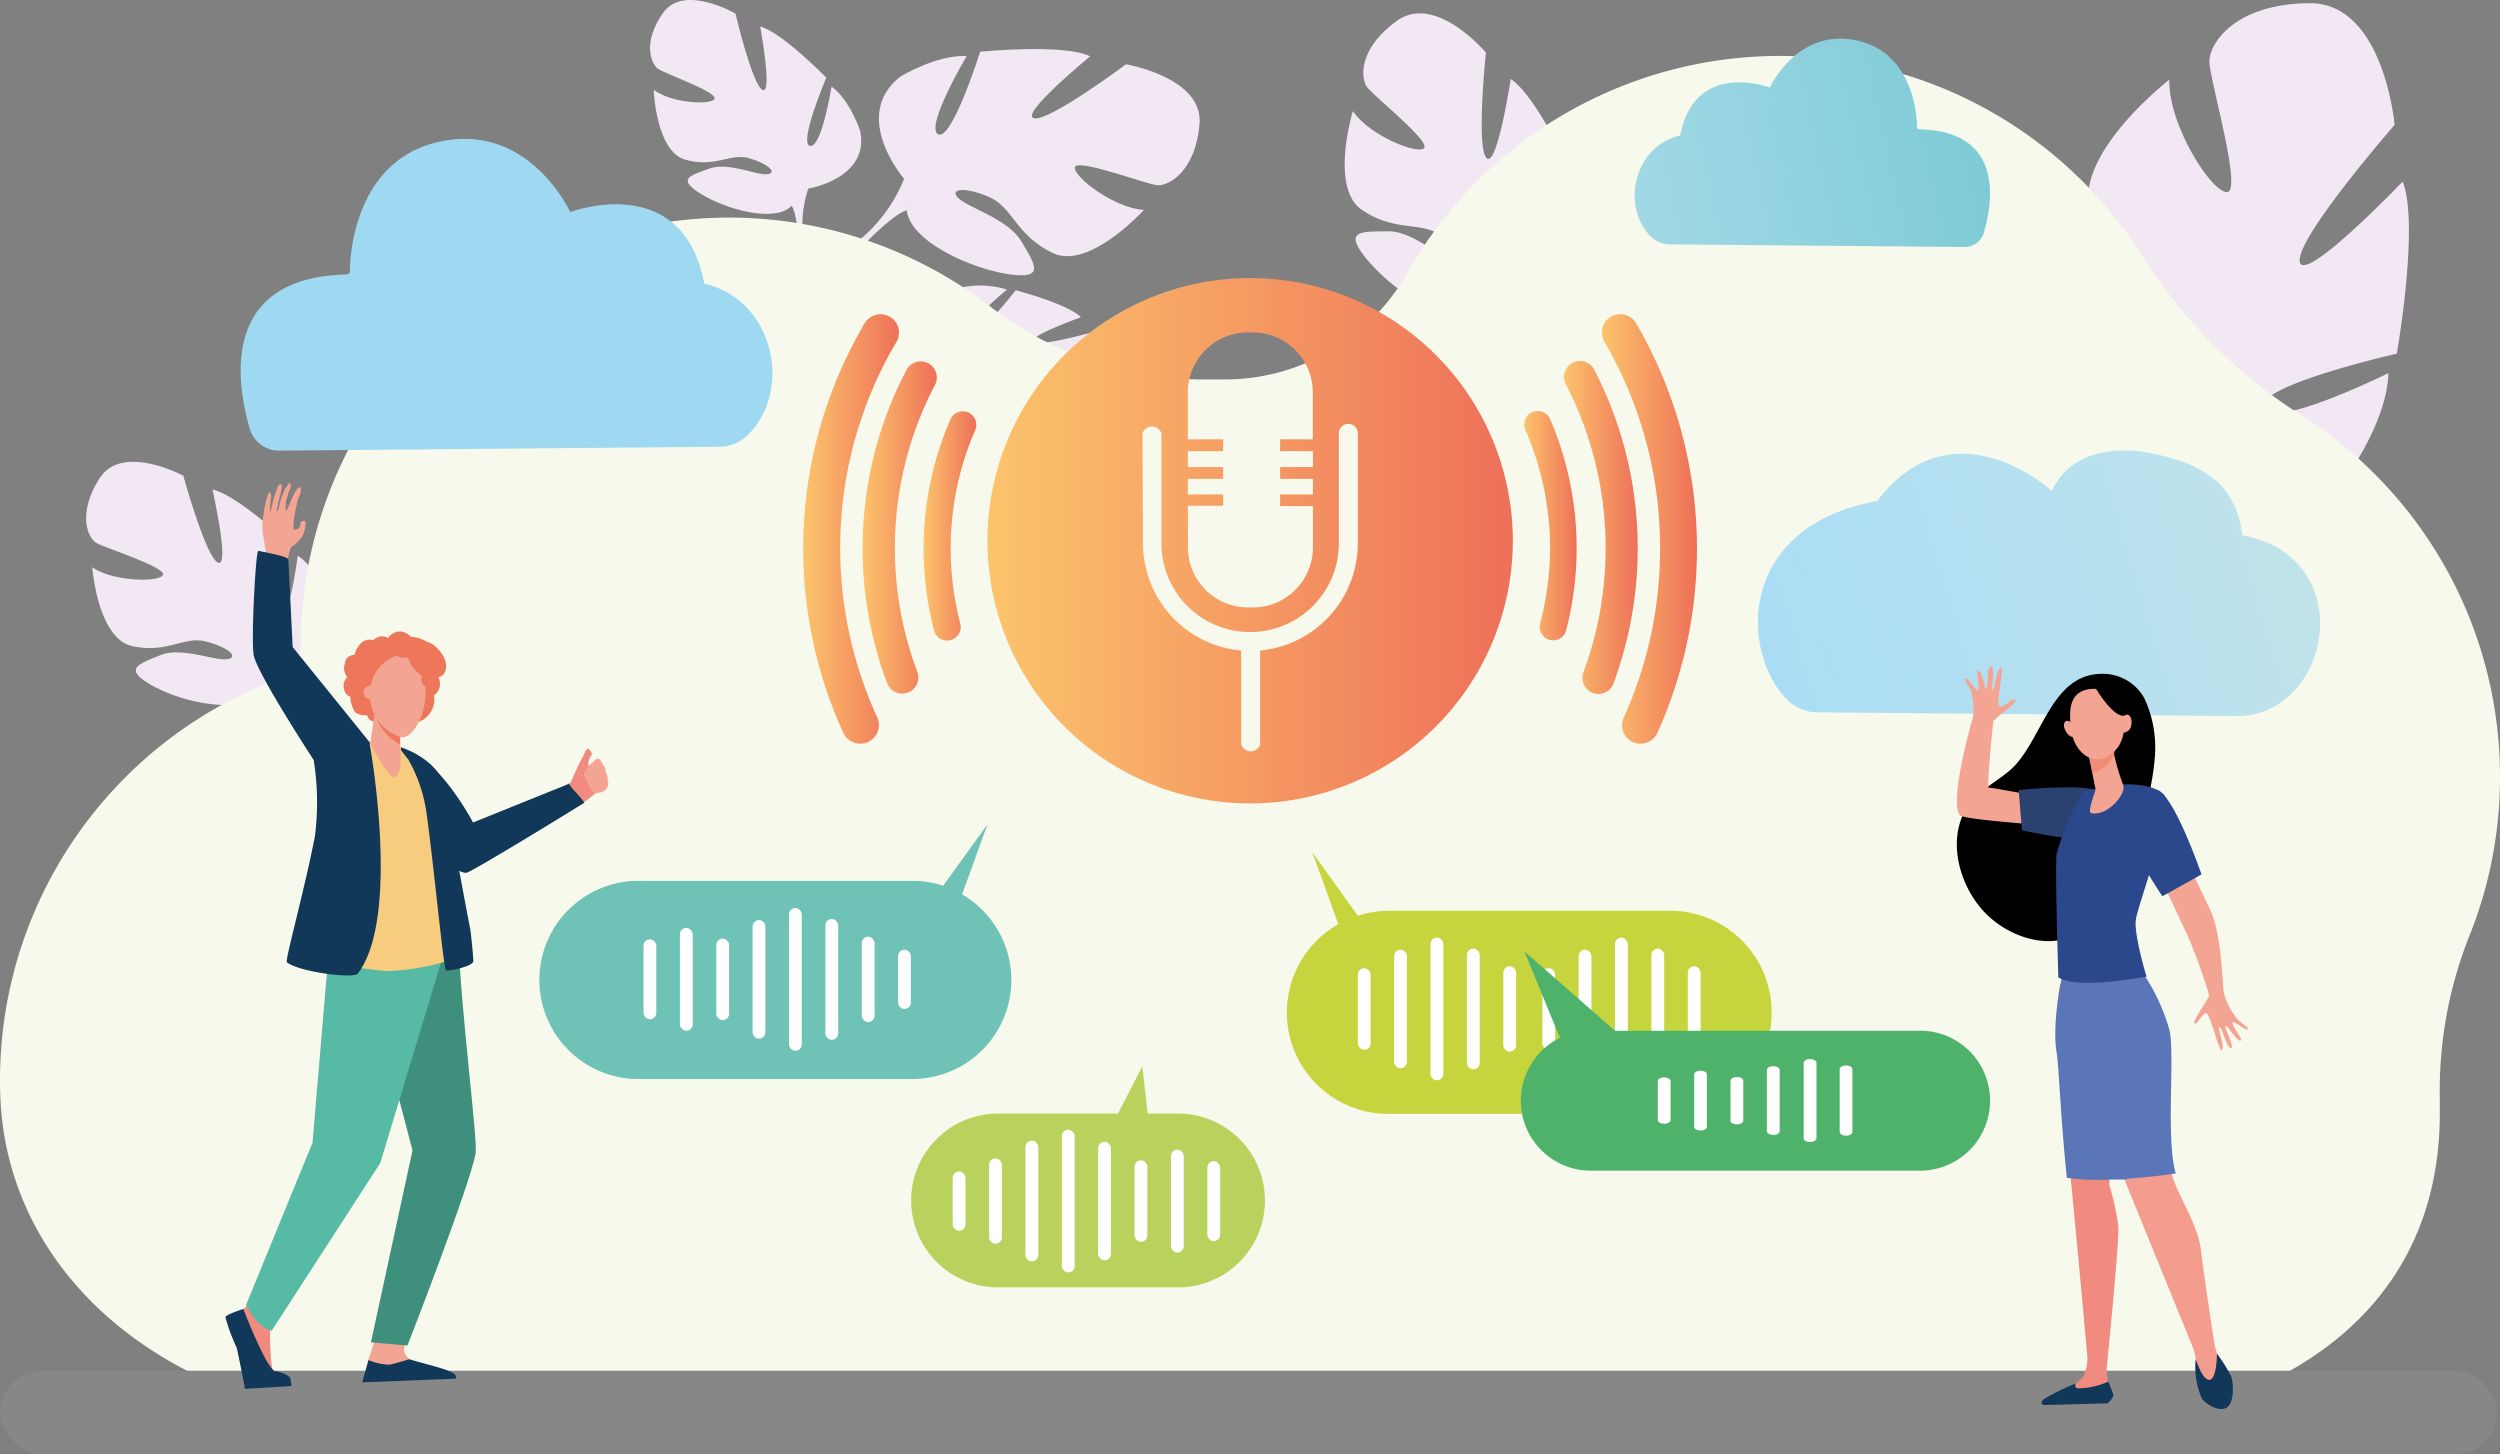 <svg xmlns="http://www.w3.org/2000/svg" xmlns:xlink="http://www.w3.org/1999/xlink" width="250.028" height="145.45" viewBox="0 0 250.028 145.45">
    <rect x="0" y="0" width="250.028" height="145.45" fill="#808080" stroke="none"/>
    <defs>
        <linearGradient id="linear-gradient" x1="11.52" x2="9.922" y1=".471" y2=".672" gradientUnits="objectBoundingBox">
            <stop offset="0" stop-color="#a9c0e5"/>
            <stop offset=".11" stop-color="#a7c4e7"/>
            <stop offset=".59" stop-color="#a0d3ee"/>
            <stop offset="1" stop-color="#9ed8f1"/>
        </linearGradient>
        <linearGradient id="linear-gradient-2" x1=".982" x2="-.614" y1=".448" y2=".697" gradientUnits="objectBoundingBox">
            <stop offset="0" stop-color="#c2e4e9"/>
            <stop offset=".2" stop-color="#b9e1ee"/>
            <stop offset=".64" stop-color="#a9ddf5"/>
            <stop offset="1" stop-color="#a4dbf8"/>
        </linearGradient>
        <linearGradient id="linear-gradient-3" x1=".979" x2="-.619" y1=".472" y2=".673" gradientUnits="objectBoundingBox">
            <stop offset="0" stop-color="#7ccad5"/>
            <stop offset="1" stop-color="#bbe2f1"/>
        </linearGradient>
        <linearGradient id="linear-gradient-4" x1=".002" x2="1.004" y1=".499" y2=".499" gradientUnits="objectBoundingBox">
            <stop offset="0" stop-color="#fcc46c"/>
            <stop offset="1" stop-color="#ee7059"/>
        </linearGradient>
        <linearGradient id="linear-gradient-5" x1="-.004" x2=".999" y1=".499" y2=".499" xlink:href="#linear-gradient-4"/>
        <linearGradient id="linear-gradient-6" x1="0" x2="1" y1=".5" y2=".5" xlink:href="#linear-gradient-4"/>
        <linearGradient id="linear-gradient-7" x1="0" x2="1" y1=".5" y2=".5" xlink:href="#linear-gradient-4"/>
        <linearGradient id="linear-gradient-8" x1=".002" x2="1.003" y1=".5" y2=".5" xlink:href="#linear-gradient-4"/>
        <linearGradient id="linear-gradient-9" x1="-.002" x2="1" y1=".499" y2=".499" xlink:href="#linear-gradient-4"/>
        <linearGradient id="linear-gradient-10" x1="0" x2="1" y1=".5" y2=".5" xlink:href="#linear-gradient-4"/>
        <clipPath id="clip-path">
            <path id="Rectangle_751" fill="none" d="M0 0H2.74V2.67H0z" transform="translate(208.69 79.15)"/>
        </clipPath>
        <style>
            .cls-2{fill:#f1e8f4}.cls-17{fill:#fff}.cls-19{fill:#f4a493}.cls-20{fill:#f18b80}.cls-22{fill:#2c488c}.cls-27{fill:#ee765b}.cls-30{fill:#113759}
        </style>
    </defs>
    <g id="Layer_1" transform="translate(.028 -4.55)">
        <path id="Path_1881" d="M151.06 12.45s-1.37 9-2.42 7.9-.06-10.54-.06-10.54-5-5.94-8.86-3.2-3.72 5.75-3 6.68 6.4 5.47 5.66 6.09-5.51-1.33-7.1-3.72c0 0-2.38 7.7.94 9.91s5.82 1.1 7.84 2.51 3 3.05 1.63 2.79-4.31-3.24-6.92-3.19-4.51-.16-2.13 2.76a18.28 18.28 0 0 0 7.5 5.35l12.41-15.23c-1.08-2.11-3.55-6.85-5.49-8.11z" class="cls-2"/>
        <path id="Path_1882" d="M25.87 73.79l-.16.19 1.48-.55a9.61 9.61 0 0 1 .33-1.43s7.07-1.43 5.74-6.88c0 0-1.34-3.52-3.51-5 0 0-.9 7.21-2.23 6.95s1.59-7.95 1.59-7.95-5.34-5.06-7.89-5.61c0 0 1.78 7.88.55 7.31s-3.46-8.69-3.46-8.69-6.09-3.28-8.36.23-1.21 6-.32 6.5 7 2.44 6.64 3.19-5 .69-7.07-.77c0 0 .53 7.13 4 7.89s5.16-1 7.29-.48 3.47 1.55 2.25 1.78-4.61-1.28-6.75-.39-3.77 1.33-.86 3a16.61 16.61 0 0 0 7.68 2L25.69 74z" class="cls-2"/>
        <path id="Path_1883" d="M217 36.52c-1.34-3.65-5.59-4.47-7.86-10.35s7.79-13.65 7.79-13.65c-.12 4.53 4.27 11.36 5.79 11.24s-1.73-11.13-1.78-13 2.55-5.83 10-5.89 8.52 12.17 8.52 12.17-9.85 11.29-9.49 13.67 10.3-8 10.3-8c1.68 4.33-.59 17.21-.59 17.21s-14.28 3.23-13.35 5.45 12.5-3.5 12.5-3.5c-.09 4.67-4 10.1-4 10.1a8.16 8.16 0 0 1-8.39 2.57L217.43 42c.64-.36.57-2.74-.43-5.48z" class="cls-2"/>
        <path id="Path_1884" d="M94.23 39.48s-1.84-4.92 2-6.2a9.15 9.15 0 0 1 4.45.23s-4.1 3.34-3.43 4.07 4.3-4 4.3-4 5.19 1.34 6.52 2.7c0 0-5.57 2-4.74 2.49s6.71-1.22 6.71-1.22 4.38 2.5 3.09 5.25-3.21 3-3.89 2.72-4.24-3.42-4.54-2.88 1.5 3.35 3.21 4.07c0 0-4.62 2.43-6.42.59s-1.39-3.58-2.52-4.7-2.3-1.54-2-.7 2.57 2.36 2.85 4 .63 2.85-1.51 1.68-5.21-4.16-4.68-6.11z" class="cls-2"/>
        <path id="Path_1885" d="M110.85 42s-12.49-5.11-16.62-2.51a9.68 9.68 0 0 1-3.81 2.62l-.59.7s3-1.51 3.87-1.36c0-.01.41-4.95 17.15.55z" class="cls-2"/>
        <path id="Path_1886" d="M90.42 42.1a8.47 8.47 0 0 0-5 4.55l.48.22s2.23-3.4 4.33-4.28.19-.49.19-.49z" class="cls-2"/>
        <path id="Path_1887" d="M80.81 23.41s6.16-1 5.19-5.76c0 0-1-3.08-2.86-4.44 0 0-1 6.19-2.16 5.93s1.63-6.82 1.63-6.82S78.17 7.77 76 7.2c0 0 1.27 6.88.23 6.34s-2.7-7.63-2.7-7.63-5.15-3-7.23-.09-1.25 5.11-.5 5.62 6 2.35 5.63 3-4.33.43-6.08-.91c0 0 .21 6.18 3.18 7s4.49-.68 6.32-.17 2.94 1.46 1.88 1.61-3.94-1.26-5.82-.56-3.31 1-.85 2.53 7.36 2.92 9.06 1.22z" class="cls-2"/>
        <path id="Path_1888" d="M68.44 7.77s12.62 9.86 12.37 15.64a11.6 11.6 0 0 0-.45 5.47l-.38 1s-.23-4-.87-4.8c0 .02 4.89-3.31-10.67-17.31z" class="cls-2"/>
        <path id="Path_1889" d="M80.36 28.88a10.06 10.06 0 0 1-1.77 7.78l-.51-.36s2.19-4.29 1.86-7 .42-.42.42-.42z" class="cls-2"/>
        <path id="Path_1890" d="M90.39 22.43S85 16.19 90 12.22c0 0 3.66-2.23 6.65-2.06 0 0-4.22 7.12-2.85 7.82S98 9.72 98 9.72s8.34-.83 11 .46c0 0-7.13 5.85-5.62 6.2s9.2-5.4 9.2-5.4 7.77 1.3 7.36 6-3.08 6.21-4.25 6.09-8.07-2.74-8.22-1.78 4 4.11 6.91 4.25c0 0-5.47 6.05-9.11 4.32s-4-4.5-6.23-5.54-4.21-1-3.27 0 5 2.08 6.35 4.37 2.47 3.84-1.3 3.28-9.9-3.3-10.17-6.46z" class="cls-2"/>
        <path id="Path_1891" d="M116.14 17.16S95 16.38 90.39 22.43a15.33 15.33 0 0 1-4.2 5.9l-.49 1.35s3.65-3.86 5-4.1c-.04 0-2.1-7.47 25.44-8.42z" class="cls-2"/>
        <path id="Path_1892" d="M86.19 28.33a13.25 13.25 0 0 0-4.82 9.34l.82.08s1.43-6.2 4-8.62 0-.8 0-.8z" class="cls-2"/>
        <path id="Path_1893" fill="#f6f9eb" d="M250 82.23a42.79 42.79 0 0 0-19.9-36.17 51.54 51.54 0 0 1-15.9-15.93A42.83 42.83 0 0 0 140.63 32a21 21 0 0 1-18.49 10.5h-1.32a35 35 0 0 1-22-7.44 42.83 42.83 0 0 0-68.77 34.09 3.51 3.51 0 0 1-2.25 3.3A42.84 42.84 0 0 0 0 114.11c.74 21.61 24 37.76 56.54 31.71 15 0 37.07 2.65 54.51 0 10.92 0 36.88 2.87 59.62.2 50.71 8.44 73.31-6.44 73.31-30.1v-1.54a41.83 41.83 0 0 1 3.11-16.61A42.63 42.63 0 0 0 250 82.23z"/>
        <path id="Path_1894" fill="url(#linear-gradient)" d="M34.62 32a.35.35 0 0 0 .35-.35c0-1.9.65-11 8.78-12.89 9.09-2.13 13.25 7 13.25 7s11.25-4.26 13.4 7.15c7 1.65 8.85 10.59 4.43 15.08a4.21 4.21 0 0 1-2.94 1.24l-43.95.39a3.07 3.07 0 0 1-3-2.21C23.59 42.73 22 32.29 34.62 32z"/>
        <path id="Path_1895" fill="url(#linear-gradient-2)" d="M224.21 58.07a8.68 8.68 0 0 0-2.11-5 11.14 11.14 0 0 0-5-2.69c-4.12-1.33-9.78-1.34-11.92 3.27 0 0-9.82-9-17.47 1-14.16 2.6-13.67 15.3-8.94 19.93a4.29 4.29 0 0 0 3 1.21l41.92.37c8 .07 11.69-11.86 4.38-16.65a12.8 12.8 0 0 0-3.86-1.44z"/>
        <path id="Path_1896" fill="url(#linear-gradient-3)" d="M191.92 17.48a.23.23 0 0 1-.23-.24c0-1.26-.44-7.33-5.87-8.61-6.07-1.42-8.85 4.68-8.85 4.68s-7.51-2.85-8.95 4.78c-4.67 1.1-5.91 7.07-3 10.07a2.78 2.78 0 0 0 2 .83l29.37.26a2 2 0 0 0 2-1.47c.9-3.13 1.99-10.1-6.47-10.3z"/>
        <rect id="Rectangle_732" width="249.69" height="8.36" fill="#878787" rx="4.18" transform="translate(0 141.64)"/>
        <path id="Path_1897" fill="url(#linear-gradient-4)" d="M84 59.37a40.47 40.47 0 0 1 5.61-20.6 1.85 1.85 0 0 0-.15-2.13 1.86 1.86 0 0 0-3 .22 44.35 44.35 0 0 0-2.14 41 1.86 1.86 0 0 0 3.12.39 1.84 1.84 0 0 0 .24-2A40.62 40.62 0 0 1 84 59.37z"/>
        <path id="Path_1898" fill="url(#linear-gradient-5)" d="M166 59.37a41 41 0 0 1-3.63 16.94 1.85 1.85 0 0 0 .24 1.94 1.85 1.85 0 0 0 3.11-.39 44.81 44.81 0 0 0-2.13-41 1.85 1.85 0 0 0-3-.22 1.86 1.86 0 0 0-.15 2.11A40.85 40.85 0 0 1 166 59.37z"/>
        <path id="Path_1899" fill="url(#linear-gradient-6)" d="M89.47 59.38a35.14 35.14 0 0 1 4-16.32 1.59 1.59 0 0 0-.17-1.77 1.61 1.61 0 0 0-2.67.26 38.37 38.37 0 0 0-1.93 31.34 1.61 1.61 0 0 0 2.75.44 1.61 1.61 0 0 0 .26-1.59 35.2 35.2 0 0 1-2.24-12.36z"/>
        <path id="Path_1900" fill="url(#linear-gradient-7)" d="M160.55 59.38a35.65 35.65 0 0 1-2.22 12.41 1.62 1.62 0 0 0 .26 1.57 1.6 1.6 0 0 0 2.74-.44 38.88 38.88 0 0 0-1.93-31.42 1.6 1.6 0 0 0-2.65-.26 1.59 1.59 0 0 0-.17 1.76 35.55 35.55 0 0 1 3.97 16.38z"/>
        <path id="Path_1901" fill="url(#linear-gradient-8)" d="M155 59.38a30 30 0 0 1-1 7.52 1.32 1.32 0 0 0 .26 1.19 1.34 1.34 0 0 0 2.34-.49 32.7 32.7 0 0 0-1.6-21.13 1.35 1.35 0 0 0-2.28-.32 1.35 1.35 0 0 0-.19 1.39A29.9 29.9 0 0 1 155 59.38z"/>
        <path id="Path_1902" fill="url(#linear-gradient-9)" d="M95.05 59.38a29.6 29.6 0 0 1 2.45-11.81 1.35 1.35 0 0 0-.19-1.39 1.36 1.36 0 0 0-2.29.32 32.45 32.45 0 0 0-1.62 21.14 1.35 1.35 0 0 0 2.34.48 1.34 1.34 0 0 0 .26-1.24 29.88 29.88 0 0 1-.95-7.5z"/>
        <path id="Path_1903" fill="url(#linear-gradient-10)" d="M125 84.9a26.27 26.27 0 1 0-26.27-26.27A26.27 26.27 0 0 0 125 84.9zm-6.23-29.77h3.53V54h-3.53v-1.56h3.53v-1.18h-3.53v-1.59h3.53v-1.18h-3.53V43.8a6 6 0 0 1 6-6h.5a6 6 0 0 1 6 6v4.69H128v1.18h3.28v1.59H128v1.18h3.28V54H128v1.17h3.28v4.13a6 6 0 0 1-6 6h-.5a6 6 0 0 1-6-6zm-4.54-7.24a1 1 0 0 1 1.9 0v11a8.87 8.87 0 0 0 17.74 0v-11a.95.95 0 1 1 1.9 0v11A10.78 10.78 0 0 1 126 69.61V79a1 1 0 0 1-1.9 0v-9.39a10.78 10.78 0 0 1-9.82-10.72z"/>
        <path id="Path_1904" fill="#6fc2b6" d="M96.19 94l2.54-7-4.43 6.13a9.87 9.87 0 0 0-3-.48H64.14a9.91 9.91 0 1 0 0 19.81h27.12A9.9 9.9 0 0 0 96.19 94z"/>
        <path id="Path_1905" fill="#c6d53e" d="M133.83 97l-2.61-7.21 4.55 6.34a10.28 10.28 0 0 1 3.11-.49h27.8a10.16 10.16 0 1 1 0 20.31h-27.8a10.14 10.14 0 0 1-5-19z"/>
        <rect id="Rectangle_733" width="1.28" height="7.99" class="cls-17" rx=".64" transform="translate(64.33 98.5)"/>
        <rect id="Rectangle_734" width="1.28" height="10.29" class="cls-17" rx=".64" transform="translate(67.97 97.35)"/>
        <rect id="Rectangle_735" width="1.28" height="8.16" class="cls-17" rx=".64" transform="translate(71.61 98.42)"/>
        <rect id="Rectangle_736" width="1.28" height="11.86" class="cls-17" rx=".64" transform="translate(75.24 96.57)"/>
        <rect id="Rectangle_737" width="1.28" height="14.28" class="cls-17" rx=".64" transform="translate(78.88 95.36)"/>
        <rect id="Rectangle_738" width="1.28" height="12.08" class="cls-17" rx=".64" transform="translate(82.52 96.46)"/>
        <rect id="Rectangle_739" width="1.28" height="8.54" class="cls-17" rx=".64" transform="translate(86.16 98.23)"/>
        <rect id="Rectangle_740" width="1.28" height="5.93" class="cls-17" rx=".64" transform="translate(89.79 99.53)"/>
        <rect id="Rectangle_741" width="1.28" height="8.16" class="cls-17" rx=".64" transform="translate(135.77 101.38)"/>
        <rect id="Rectangle_742" width="1.28" height="11.86" class="cls-17" rx=".64" transform="translate(139.4 99.53)"/>
        <rect id="Rectangle_743" width="1.28" height="14.28" class="cls-17" rx=".64" transform="translate(143.04 98.32)"/>
        <rect id="Rectangle_744" width="1.28" height="12.08" class="cls-17" rx=".64" transform="translate(146.68 99.42)"/>
        <rect id="Rectangle_745" width="1.28" height="8.54" class="cls-17" rx=".64" transform="translate(150.32 101.19)"/>
        <rect id="Rectangle_746" width="1.28" height="8.16" class="cls-17" rx=".64" transform="translate(154.22 101.38)"/>
        <rect id="Rectangle_747" width="1.28" height="11.86" class="cls-17" rx=".64" transform="translate(157.85 99.53)"/>
        <rect id="Rectangle_748" width="1.28" height="14.28" class="cls-17" rx=".64" transform="translate(161.49 98.32)"/>
        <rect id="Rectangle_749" width="1.28" height="12.08" class="cls-17" rx=".64" transform="translate(165.13 99.42)"/>
        <rect id="Rectangle_750" width="1.28" height="8.54" class="cls-17" rx=".64" transform="translate(168.77 101.19)"/>
        <path id="Path_1906" fill="#4eb26b" d="M192 107.64h-30.51l-9.06-7.94 3.55 8.65a7 7 0 0 0 3.02 13.28h33a7 7 0 1 0 0-14z"/>
        <path id="Path_1907" d="M166.41 112.3c-.36 0-.64.17-.64.37v3.9c0 .2.28.37.64.37.35 0 .64-.17.64-.37v-3.9c0-.2-.29-.37-.64-.37z" class="cls-17"/>
        <path id="Path_1908" d="M170.05 111.63c-.36 0-.64.17-.64.37v5.23c0 .21.28.38.64.38.35 0 .63-.17.63-.38V112c0-.2-.28-.37-.63-.37z" class="cls-17"/>
        <path id="Path_1909" d="M173.68 117c.36 0 .64-.17.64-.37v-4c0-.2-.28-.37-.64-.37-.35 0-.64.17-.64.37v4c-.04.19.29.37.64.37z" class="cls-17"/>
        <path id="Path_1910" d="M177.32 118.06c.35 0 .64-.16.64-.37v-6.14c0-.21-.29-.37-.64-.37-.35 0-.64.16-.64.37v6.14c0 .21.32.37.64.37z" class="cls-17"/>
        <path id="Path_1911" d="M181 118.76c.35 0 .64-.16.64-.37v-7.54c0-.21-.29-.38-.64-.38-.36 0-.64.17-.64.38v7.54c-.04.21.24.37.64.37z" class="cls-17"/>
        <path id="Path_1912" d="M184.6 118.13c.35 0 .63-.17.63-.38v-6.26c0-.21-.28-.38-.63-.38-.36 0-.64.17-.64.38v6.26c.04.25.28.38.64.38z" class="cls-17"/>
        <path id="Path_1913" d="M214.38 88.67s3.56 7.8 4.3 9.26a57.662 57.662 0 0 1 2.23 6.14c.07.22-1.79 2.71-1.45 2.84s.85-1.25 1.22-1 1.22 3.78 1.48 3.66c.42-.28-.46-2.21-.23-2.3s.73 2.1 1.16 2.09-.67-2-.54-2.19 1.29 1.76 1.54 1.42c.14-.19-1.07-1.68-.81-1.78s1.36.9 1.5.67-1-.72-1.34-1.43a5.678 5.678 0 0 1-1.07-2.34c-.17-1.27-.23-5.82-1.37-8.2l-3.66-7.68z" class="cls-19"/>
        <path id="Path_1914" d="M215.5 80a11.72 11.72 0 0 0-1.07-5.62 4.74 4.74 0 0 0-4.22-2.44c-5.29 0-6 7-9.34 9.75-1 .83-2.17 1.5-3.15 2.39-3.59 3.3-2 9.4 1.33 12.28 2.29 2 5.89 3.15 8.71 1.58a8.86 8.86 0 0 0 3.39-3.66 51 51 0 0 0 2.67-6.8A25.69 25.69 0 0 0 215.5 80"/>
        <path id="Path_1915" d="M196.61 72.48c.25-.17.86 1.09 1.16 1.08s-.2-1.77 0-1.91c.42-.25.67 1.89.87 1.79s0-2.32.47-2.2-.08 2.31.17 2.3.29-2.09.83-2.21c.29-.07-.49 3.52-.22 3.83s1.37-.83 1.66-.61-2.19 1.91-2.22 2.14-.56 5-.49 6.64c.55 0 3.65.65 4.18.67-.34 1 .5 2 .22 3-1.75-.16-6.94-.55-7.26-.92-1-1.14.82-8.19 1.22-9.43a5.18 5.18 0 0 0 0-2.5c0-.76-.9-1.56-.66-1.74" class="cls-19"/>
        <path id="Path_1916" d="M204.7 144.55a12.1 12.1 0 0 1 2.2-1.22 3.02 3.02 0 0 0 .54-.33 4.63 4.63 0 0 0 .88-.77 4.35 4.35 0 0 0 .42-1.9c-.14-1.61-2.46-27.32-3-30.1a27.53 27.53 0 0 1 .26-7.26l1.79-.67 3.39 11.79-.25 9a24.342 24.342 0 0 1 .9 4.13c.1 1.55-1.16 14.11-1.16 14.11a6.9 6.9 0 0 0 .07 1.11c.1.47.61 1.44.37 1.88a1.16 1.16 0 0 1-.5.55l-6.1.1c-.33 0-.11-.21.16-.41" class="cls-20"/>
        <path id="Path_1917" fill="#f49d8f" d="M214 102.05a20.24 20.24 0 0 1 2.63 5.86c.5 2.65-.37 10.8.61 14.27.53 1.89 2.52 4.79 2.82 7.22s1.36 9.45 1.36 9.45a6.33 6.33 0 0 0 .74 2.07 5.77 5.77 0 0 1 .79 1.05 3.13 3.13 0 0 1-.1 2.44c-.14.31 0 .31-.31.4a2 2 0 0 1-2.36-1.1 5.56 5.56 0 0 1-.46-2 9.82 9.82 0 0 0-.34-2.16l-6.79-16.66-4.92-14.38-1.26-7.41z"/>
        <path id="Path_1918" d="M216.23 94.19s-3.3-4.94-3.6-6.75 1.34-4.06 3-3.89 4.52 8.45 4.52 8.45z" class="cls-22"/>
        <path id="Path_1919" fill="#5a76b9" d="M212.61 122.52h-1.54a24.74 24.74 0 0 1-4.39-.17c-.61-5.86-.81-11.21-1-12.4-.53-2.87.46-7.4.46-7.4l-.08-1.08.25-.69 7.92 1a19.82 19.82 0 0 1 2.73 5.85c.53 2.65-.39 10.81.61 14.28 0 0-2.25.35-4.87.53"/>
        <path id="Path_1920" fill="#2b4270" d="M201.86 83.56s5.9-.61 7.65 0 3 3 2 4.46-9.32-.43-9.32-.43z"/>
        <path id="Path_1921" d="M212.28 83s2.92-.18 4.07 1-2.56 11-2.77 12.52 1.07 5.7 1.07 5.7-6.86 1.34-8.82.08c0 0-.36-11.31-.16-12.43a30.77 30.77 0 0 1 2.54-6c.42-.45 4.07-.89 4.07-.89" class="cls-22"/>
        <path id="Path_1922" d="M211.3 79.23a.89.89 0 0 0 0 .22 21 21 0 0 0 1 3.57c.41.76-1.41 3.16-3.15 2.86-.52-.09.44-2.2.4-2.43-.1-.43-.21-1-.33-1.62-.08-.34-.14-.68-.21-1l-.34-1.67z" class="cls-19"/>
        <g id="Group_121" opacity="0.5">
            <g id="Group_120" clip-path="url(#clip-path)">
                <path id="Path_1923" d="M211.34 79.44a.62.62 0 0 0 0-.23l-2.61-.06.34 1.67c.07.32.13.66.2 1a2.45 2.45 0 0 0 1.25-.61 3.15 3.15 0 0 0 .94-1.36.659.659 0 0 0-.08-.41" class="cls-27"/>
            </g>
        </g>
        <path id="Path_1924" d="M209.55 73.45a2.38 2.38 0 0 1 2 .82c.77 1 1.6 4-.32 5.61s-3.81-.22-4.09-2.18-.39-4.33 2.44-4.26" class="cls-19"/>
        <path id="Path_1925" d="M206.57 77.68c.23.43.61.67.86.53s.26-.61 0-1-.61-.67-.85-.54-.27.61 0 1" class="cls-19"/>
        <path id="Path_1926" d="M209.41 73.13s1.64 2.86 2.82 3 1.33 1.65 1.33 1.65-.42-3.5-1.58-4.17a4.49 4.49 0 0 0-2.57-.47"/>
        <path id="Path_1927" d="M211.92 76.83c-.09.5.1 1 .43 1a.875.875 0 0 0 .78-.8c.1-.52-.1-1-.43-1a.877.877 0 0 0-.78.8" class="cls-19"/>
        <path id="Path_1928" d="M27.9 136.39s-.91 1-.92 1.27 0 3.89.42 4.21 1.5.53 1.15.91-2.35.28-3.73.31c-.41 0-1-3.21-1.16-3.69-.25-.68-.86-2.21-.66-2.69a3.75 3.75 0 0 1 1.25-1.19 6.75 6.75 0 0 0 1.37-1.52z" class="cls-20"/>
        <path id="Path_1929" d="M37.57 138.22l-.77 2.38a9.72 9.72 0 0 0-.27 1.63c0 1.27 5.7-1.23 4.4-1.76a1.4 1.4 0 0 1-.55-.88 3.12 3.12 0 0 1 .45-1.51z" class="cls-19"/>
        <path id="Path_1930" fill="#3e907c" d="M45.29 94.31s.54 4.19.54 4.25c.2 6.8 1.93 20 1.71 21.33-.54 3.14-6.82 19.23-6.82 19.23l-3.65-.32 4.16-19.2-2-7.61-2.9-15.08z"/>
        <path id="Path_1931" fill="#56baa4" d="M33.19 98.37l-.57 4-1.39 16.46-6.65 16.23s1.06 2.3 2.56 2.58L38 120.87l6.44-21.25L44 95z"/>
        <path id="Path_1932" d="M24.3 135.45s2.31 6 3.18 6.23c.23 0 1.29.29 1.52.7a5.19 5.19 0 0 1 .12.79l-4.64.28s-.58-3-.83-4.12a17.19 17.19 0 0 1-1.14-3.07c.13-.27 1.81-.8 1.81-.8" class="cls-30"/>
        <path id="Path_1933" d="M36.19 142.8l.64-2.23a5.43 5.43 0 0 0 2.07.46c.68-.12 2-.54 2-.54 2.77.82 5 1.2 4.64 1.94z" class="cls-30"/>
        <path id="Path_1934" d="M56.57 83.08l1.55 1.86c.42-.2 1.48-1.2 2.07-1.45l-1.25-2.25a.51.51 0 0 1-.11-.49 2.291 2.291 0 0 1 .07-.28c.08-.14.18-.31.26-.43s-.2-.52-.37-.62-.4.6-.53.8a24.491 24.491 0 0 0-1.18 2.55z" class="cls-20"/>
        <path id="Path_1935" d="M58.38 84.8c-.41-.68-1.08-1.17-1.5-1.86l-9.6 3.87s-4.73-9.06-8.84-7.13a59.31 59.31 0 0 0 3 7.18C43 90 45.94 92 46.64 91.83s11.53-6.83 11.77-7" class="cls-30"/>
        <path id="Path_1936" d="M26.23 57.63c.1.8.33 2 .33 2-.08.34-.31 1.73-.6 3.44l2.63-.75a26.791 26.791 0 0 1 .38-3c.11-.14.26.06 1.14-1a2.09 2.09 0 0 0 .35-.86s.16-.7 0-.79a.35.35 0 0 0-.42.13l-.11.52a.9.9 0 0 1-.61.2 9.08 9.08 0 0 1 .23-2.08l.17-.77a4 4 0 0 1 .25-.63s.25-.68 0-.75-.49.48-.79 1.07a10.41 10.41 0 0 1-.57 1.28c-.16 0 0-1.14 0-1.14a3.83 3.83 0 0 0 .23-.75c.18-.29.34-.84.08-.91a6.079 6.079 0 0 0-.47.66s-.19.49-.29.72c-.18.39-.25 1.09-.38 1.32s-.13.13-.15.14a5.56 5.56 0 0 1 .17-.77 3.82 3.82 0 0 1 .16-.73 6.76 6.76 0 0 0 .17-.78c.13-.58-.27-.57-.46 0a2.81 2.81 0 0 1-.21.64c-.28.87-.38 1.72-.46 1.71a6.7 6.7 0 0 1 .1-1.55s-.1-.86-.37-.08a8.23 8.23 0 0 0-.37 1.69 7.25 7.25 0 0 0-.13 1.8" class="cls-19"/>
        <path id="Path_1937" d="M41.09 68.3a1.38 1.38 0 0 0-2.31.08 1 1 0 0 0-1.39.22s-1.4-.59-2 1.54a.75.75 0 0 0-.9.66 2.09 2.09 0 0 0 .21 1.49 1.11 1.11 0 0 0-.34 1.07 1 1 0 0 0 .65.87 2.94 2.94 0 0 0 .5 1.58 1.7 1.7 0 0 0 1.18.26.8.8 0 0 0 .71.65c.6 0 1.38-.48 2-.17a6.76 6.76 0 0 0 2.37.22 2.39 2.39 0 0 0 1.61-2.67 1.44 1.44 0 0 0 .33-2 2.53 2.53 0 0 0-.36-2.78 3.32 3.32 0 0 0-2.26-1.08" class="cls-27"/>
        <path id="Path_1938" fill="#f7cc7f" d="M42.4 81.22l-2.54-2.13-3-.22c-.32-.07-3.58 11.72-4.61 16.13s-.66 5.29-.66 5.29a29.63 29.63 0 0 0 7.17 1.38 23.8 23.8 0 0 0 7-1.35s-1.87-8.92-2.14-11.68-1.24-7.47-1.24-7.47"/>
        <path id="Path_1939" d="M37 78.86l-7.76-9.6s-.41-8.44-.43-8.75-2.13-.68-3-.87c-.27-.06-.73 8.87-.47 10.41.31 1.8 6 10.5 6 10.5a26.58 26.58 0 0 1 .13 7.61c-1 5.24-3 12.39-2.81 12.63 1.31 1 6.69 1.65 7.09 1.14 4.35-5.69 1.19-23 1.19-23" class="cls-30"/>
        <path id="Path_1940" d="M40 77.49v1.75s.27 2.54-.44 3S37 78.87 37 78.87l.65-4.29z" class="cls-19"/>
        <path id="Path_1941" d="M37.47 75.93A5 5 0 0 0 40 79l-.06-1.48-2.27-2.91z" class="cls-27"/>
        <path id="Path_1942" d="M34.41 71.19a1.15 1.15 0 0 0 .73 1.31c.46.1.89-.45 1-1.12a1.14 1.14 0 0 0-.72-1.31c-.44-.1-.9.45-1 1.12" class="cls-27"/>
        <path id="Path_1943" d="M37.21 68.84c-.08.38.4.75 1 .8s1.06-.2 1.1-.58-.39-.75-1-.8-1.06.21-1.1.59" class="cls-27"/>
        <path id="Path_1944" d="M39.7 70.07a2.33 2.33 0 0 1 2.78 1.75 1.92 1.92 0 0 1 .05.41 17.36 17.36 0 0 1-.05 2.28c-.15 2-1.4 3.87-2.31 3.78A4.35 4.35 0 0 1 37 73.77a3.86 3.86 0 0 1 2.64-3.64" class="cls-19"/>
        <path id="Path_1945" d="M37.67 74a.66.66 0 0 1-.84.46.68.68 0 0 1 .26-1.33.74.74 0 0 1 .58.87" class="cls-19"/>
        <path id="Path_1946" d="M43.77 69.46c.86.85 1.08 2 .48 2.62a2 2 0 0 1-2.66-.43c-.88-.85-1.1-2-.49-2.62a2 2 0 0 1 2.67.43" class="cls-27"/>
        <path id="Path_1947" d="M41.22 69.83a.8.8 0 0 1-.93.5c-.49 0-.85-.35-.82-.67s.45-.55.93-.5.86.35.82.67" class="cls-27"/>
        <path id="Path_1948" d="M43.59 72.6a.76.76 0 0 1-.82.69.77.77 0 0 1-.67-.84.76.76 0 0 1 .83-.67.75.75 0 0 1 .67.82" class="cls-27"/>
        <path id="Path_1949" d="M44.41 83.52s1.88 10.31 2.6 14c.07.4.32 2.92.3 3.17-.06.52-2.45 1-2.72.91s-1.24-10.74-2-16a15 15 0 0 0-1.77-5.07l-.74-.94v-.3s4 1.26 4.39 4.27" class="cls-30"/>
        <path id="Path_1950" d="M60.74 82.73v-.46a1.15 1.15 0 0 0-.16-.45.72.72 0 0 1-.06-.29.42.42 0 0 0 0-.12 1.17 1.17 0 0 0-.19-.3.9.9 0 0 1-.2-.34.88.88 0 0 0-.24-.33h-.25c-.28.29-1.5 1.15-1.21 1.76.22.42.43.85.61 1.28s.49.39.78.35a1 1 0 0 0 1-1" class="cls-19"/>
        <path id="Path_1951" fill="#b9d15d" d="M117.75 115.92h-3l-.53-4.74-2.43 4.74h-12a8.69 8.69 0 0 0 0 17.38h18a8.69 8.69 0 1 0 0-17.38z"/>
        <rect id="Rectangle_752" width="1.28" height="7.99" class="cls-17" rx=".64" transform="translate(120.72 120.68)"/>
        <rect id="Rectangle_753" width="1.28" height="10.29" class="cls-17" rx=".64" transform="translate(117.08 119.53)"/>
        <rect id="Rectangle_754" width="1.28" height="8.16" class="cls-17" rx=".64" transform="translate(113.44 120.59)"/>
        <rect id="Rectangle_755" width="1.28" height="11.86" class="cls-17" rx=".64" transform="translate(109.8 118.74)"/>
        <rect id="Rectangle_756" width="1.28" height="14.28" class="cls-17" rx=".64" transform="translate(106.17 117.53)"/>
        <rect id="Rectangle_757" width="1.28" height="12.08" class="cls-17" rx=".64" transform="translate(102.53 118.63)"/>
        <rect id="Rectangle_758" width="1.28" height="8.54" class="cls-17" rx=".64" transform="translate(98.89 120.4)"/>
        <rect id="Rectangle_759" width="1.28" height="5.93" class="cls-17" rx=".64" transform="translate(95.25 121.71)"/>
        <path id="Path_1952" d="M207.57 142.91s-.23.46.27.49a7.57 7.57 0 0 0 3-.68l.51 1.36a1.88 1.88 0 0 1-.6.82l-6.39.17s-.53-.18.11-.65a24.848 24.848 0 0 1 3.1-1.51z" class="cls-30"/>
        <path id="Path_1953" d="M219.57 140.46s.66 2.16 1.39 2.09.73-2.62.73-2.62a13.941 13.941 0 0 1 1.44 2.33c.21.68.3 2.41-.37 3s-2.12-.19-2.57-.83a7.74 7.74 0 0 1-.62-3.97z" class="cls-30"/>
    </g>
</svg>
